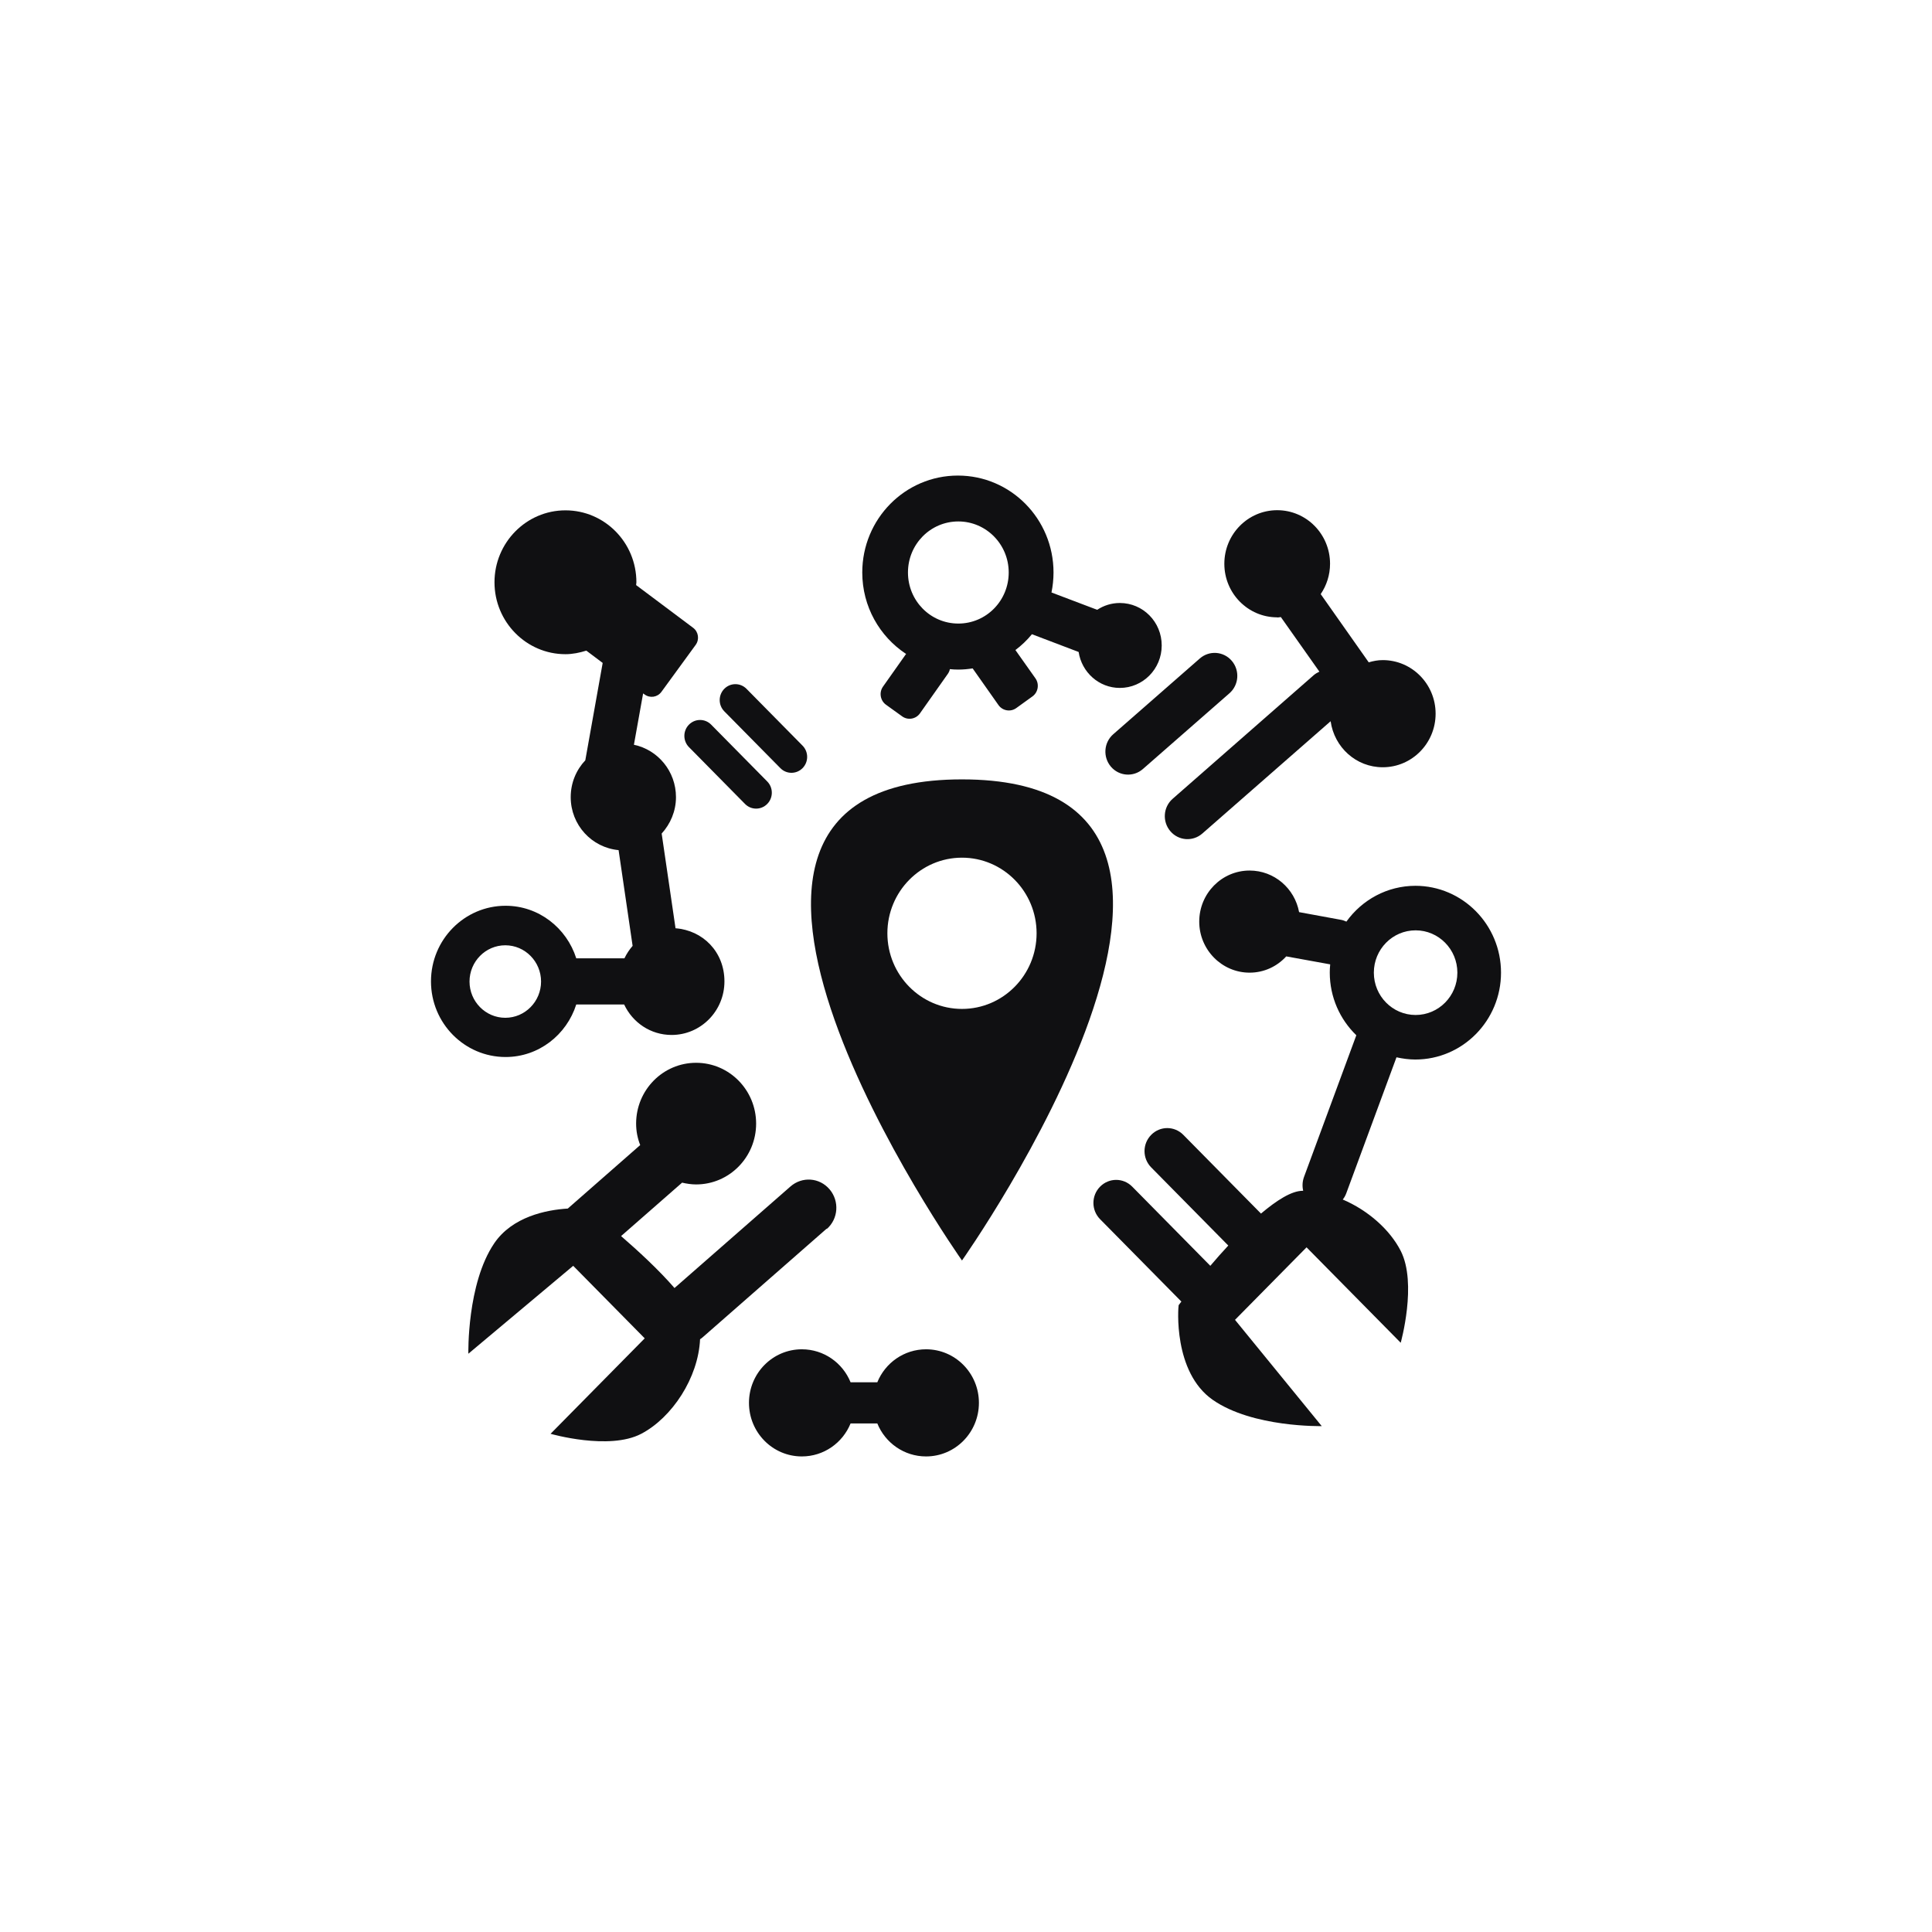 <svg width="130" height="130" viewBox="0 0 130 130" fill="none" xmlns="http://www.w3.org/2000/svg">
<path d="M64.73 52.443C41.87 52.443 64.73 84.816 64.73 84.816C64.73 84.816 87.59 52.443 64.73 52.443ZM59.71 62.799C59.71 59.991 61.959 57.711 64.73 57.711C67.5 57.711 69.75 59.991 69.75 62.799C69.75 65.607 67.5 67.888 64.73 67.888C61.959 67.888 59.71 65.607 59.71 62.799Z" fill="#101012"/>
<path d="M85.93 41.55C86.018 41.55 86.097 41.53 86.185 41.52L88.779 45.194C88.651 45.254 88.523 45.324 88.406 45.423L78.906 53.748C78.267 54.305 78.198 55.281 78.749 55.928C79.299 56.576 80.261 56.645 80.9 56.088L89.535 48.53C89.781 50.282 91.245 51.627 93.043 51.627C95.007 51.627 96.599 50.014 96.599 48.022C96.599 46.031 95.007 44.417 93.043 44.417C92.709 44.417 92.404 44.477 92.099 44.567L88.867 39.976C89.26 39.399 89.496 38.692 89.496 37.935C89.496 35.943 87.904 34.33 85.94 34.33C83.975 34.33 82.383 35.943 82.383 37.935C82.383 39.926 83.975 41.539 85.94 41.539L85.93 41.55Z" fill="#101012"/>
<path d="M38.755 67.589H41.997C42.567 68.804 43.775 69.64 45.19 69.64C47.155 69.64 48.746 68.027 48.746 66.036C48.746 64.044 47.292 62.6 45.455 62.461L44.522 56.088C45.111 55.441 45.485 54.584 45.485 53.638C45.485 51.896 44.267 50.452 42.655 50.113L43.274 46.658L43.373 46.728C43.736 46.996 44.237 46.917 44.502 46.558L46.811 43.392C47.076 43.023 46.998 42.516 46.644 42.247L42.803 39.369C42.803 39.309 42.822 39.249 42.822 39.18C42.822 36.501 40.681 34.34 38.048 34.34C35.415 34.34 33.273 36.511 33.273 39.18C33.273 41.848 35.415 44.019 38.048 44.019C38.539 44.019 39.001 43.919 39.453 43.78L40.553 44.607L39.384 51.159C38.775 51.806 38.402 52.672 38.402 53.638C38.402 55.51 39.816 57.034 41.624 57.203L42.567 63.646C42.351 63.895 42.164 64.174 42.017 64.482H38.775C38.127 62.441 36.25 60.947 34.02 60.947C31.25 60.947 29 63.228 29 66.036C29 68.844 31.25 71.124 34.02 71.124C36.25 71.124 38.127 69.63 38.775 67.589H38.755ZM31.593 66.046C31.593 64.701 32.674 63.606 34 63.606C35.327 63.606 36.407 64.701 36.407 66.046C36.407 67.39 35.327 68.485 34 68.485C32.674 68.485 31.593 67.39 31.593 66.046Z" fill="#101012"/>
<path d="M60.977 43.989L59.415 46.2C59.14 46.588 59.228 47.136 59.611 47.415L60.702 48.201C61.085 48.48 61.625 48.391 61.901 48.002L63.777 45.343C63.846 45.244 63.895 45.134 63.914 45.025C64.101 45.045 64.288 45.055 64.474 45.055C64.808 45.055 65.133 45.025 65.447 44.975L67.186 47.444C67.461 47.833 68.001 47.922 68.384 47.644L69.475 46.857C69.858 46.578 69.946 46.031 69.671 45.642L68.325 43.74C68.738 43.431 69.111 43.073 69.436 42.675L72.579 43.87C72.785 45.234 73.945 46.289 75.35 46.289C76.902 46.289 78.169 45.015 78.169 43.431C78.169 41.848 76.912 40.574 75.35 40.574C74.79 40.574 74.269 40.743 73.827 41.032L70.752 39.867C70.84 39.428 70.889 38.98 70.889 38.522C70.889 34.918 68.011 32 64.455 32C60.898 32 58.02 34.918 58.02 38.522C58.02 40.813 59.189 42.824 60.948 43.989H60.977ZM64.484 35.087C66.351 35.087 67.874 36.62 67.874 38.522C67.874 40.424 66.361 41.958 64.484 41.958C62.608 41.958 61.095 40.424 61.095 38.522C61.095 36.62 62.608 35.087 64.484 35.087Z" fill="#101012"/>
<path d="M95.253 59.603C93.337 59.603 91.648 60.549 90.596 62.013C90.478 61.963 90.361 61.913 90.233 61.893L87.413 61.375C87.119 59.782 85.743 58.577 84.083 58.577C82.207 58.577 80.694 60.121 80.694 62.013C80.694 63.905 82.216 65.448 84.083 65.448C85.056 65.448 85.93 65.03 86.549 64.353L89.506 64.89C89.486 65.07 89.477 65.259 89.477 65.438C89.477 67.101 90.164 68.595 91.264 69.66L87.738 79.21C87.63 79.518 87.62 79.837 87.689 80.126C87.689 80.126 87.669 80.126 87.659 80.126C86.903 80.126 85.9 80.773 84.849 81.659L79.623 76.362C79.024 75.754 78.061 75.754 77.462 76.362C76.862 76.969 76.862 77.945 77.462 78.552L82.649 83.81C82.226 84.268 81.814 84.726 81.44 85.174L76.185 79.847C75.585 79.24 74.623 79.24 74.023 79.847C73.424 80.454 73.424 81.43 74.023 82.038L79.466 87.554C79.466 87.554 79.486 87.574 79.495 87.574C79.387 87.724 79.309 87.823 79.309 87.823C79.279 87.923 78.916 92.324 81.608 94.196C84.299 96.068 88.936 95.959 88.936 95.959L83.101 88.809L87.915 83.93L94.251 90.352C94.251 90.352 95.371 86.359 94.251 84.169C93.514 82.725 92.031 81.43 90.351 80.713C90.449 80.594 90.528 80.454 90.587 80.295L93.966 71.144C94.379 71.234 94.801 71.293 95.233 71.293C98.416 71.293 101 68.674 101 65.448C101 62.222 98.416 59.603 95.233 59.603H95.253ZM95.253 68.296C93.701 68.296 92.443 67.021 92.443 65.448C92.443 63.875 93.701 62.6 95.253 62.6C96.805 62.6 98.063 63.875 98.063 65.448C98.063 67.021 96.805 68.296 95.253 68.296Z" fill="#101012"/>
<path d="M62.313 90.791C60.83 90.791 59.562 91.707 59.032 93.011H57.234C56.704 91.707 55.436 90.791 53.953 90.791C51.988 90.791 50.397 92.404 50.397 94.395C50.397 96.387 51.988 98 53.953 98C55.436 98 56.704 97.084 57.234 95.779H59.032C59.562 97.084 60.83 98 62.313 98C64.278 98 65.869 96.387 65.869 94.395C65.869 92.404 64.278 90.791 62.313 90.791Z" fill="#101012"/>
<path d="M55.633 82.695C56.409 82.018 56.497 80.823 55.819 80.026C55.142 79.23 53.972 79.15 53.187 79.837L45.386 86.668C44.316 85.433 42.94 84.169 41.791 83.173L45.897 79.578C46.202 79.648 46.516 79.698 46.84 79.698C49.07 79.698 50.878 77.865 50.878 75.605C50.878 73.345 49.07 71.513 46.84 71.513C44.61 71.513 42.803 73.345 42.803 75.605C42.803 76.113 42.901 76.601 43.078 77.049L38.205 81.321C36.751 81.41 34.472 81.868 33.254 83.661C31.407 86.389 31.515 91.089 31.515 91.089L38.569 85.174L43.382 90.054L37.046 96.477C37.046 96.477 40.985 97.612 43.147 96.477C45.219 95.391 46.988 92.713 47.106 90.114C47.164 90.074 47.233 90.034 47.292 89.974L55.623 82.675L55.633 82.695Z" fill="#101012"/>
<path d="M74.75 51.587C75.3 52.234 76.263 52.304 76.902 51.746L82.727 46.648C83.366 46.09 83.435 45.114 82.885 44.467C82.334 43.82 81.372 43.75 80.733 44.307L74.907 49.406C74.269 49.964 74.2 50.939 74.75 51.587Z" fill="#101012"/>
<path d="M46.359 50.273L50.131 54.096C50.544 54.515 51.212 54.515 51.625 54.096C52.037 53.678 52.037 53.001 51.625 52.583L47.852 48.759C47.44 48.341 46.772 48.341 46.359 48.759C45.946 49.177 45.946 49.854 46.359 50.273Z" fill="#101012"/>
<path d="M52.509 51.687C52.921 52.105 53.589 52.105 54.002 51.687C54.415 51.269 54.415 50.591 54.002 50.173L50.23 46.349C49.817 45.931 49.149 45.931 48.736 46.349C48.324 46.768 48.324 47.445 48.736 47.863L52.509 51.687Z" fill="#101012"/>
</svg>
